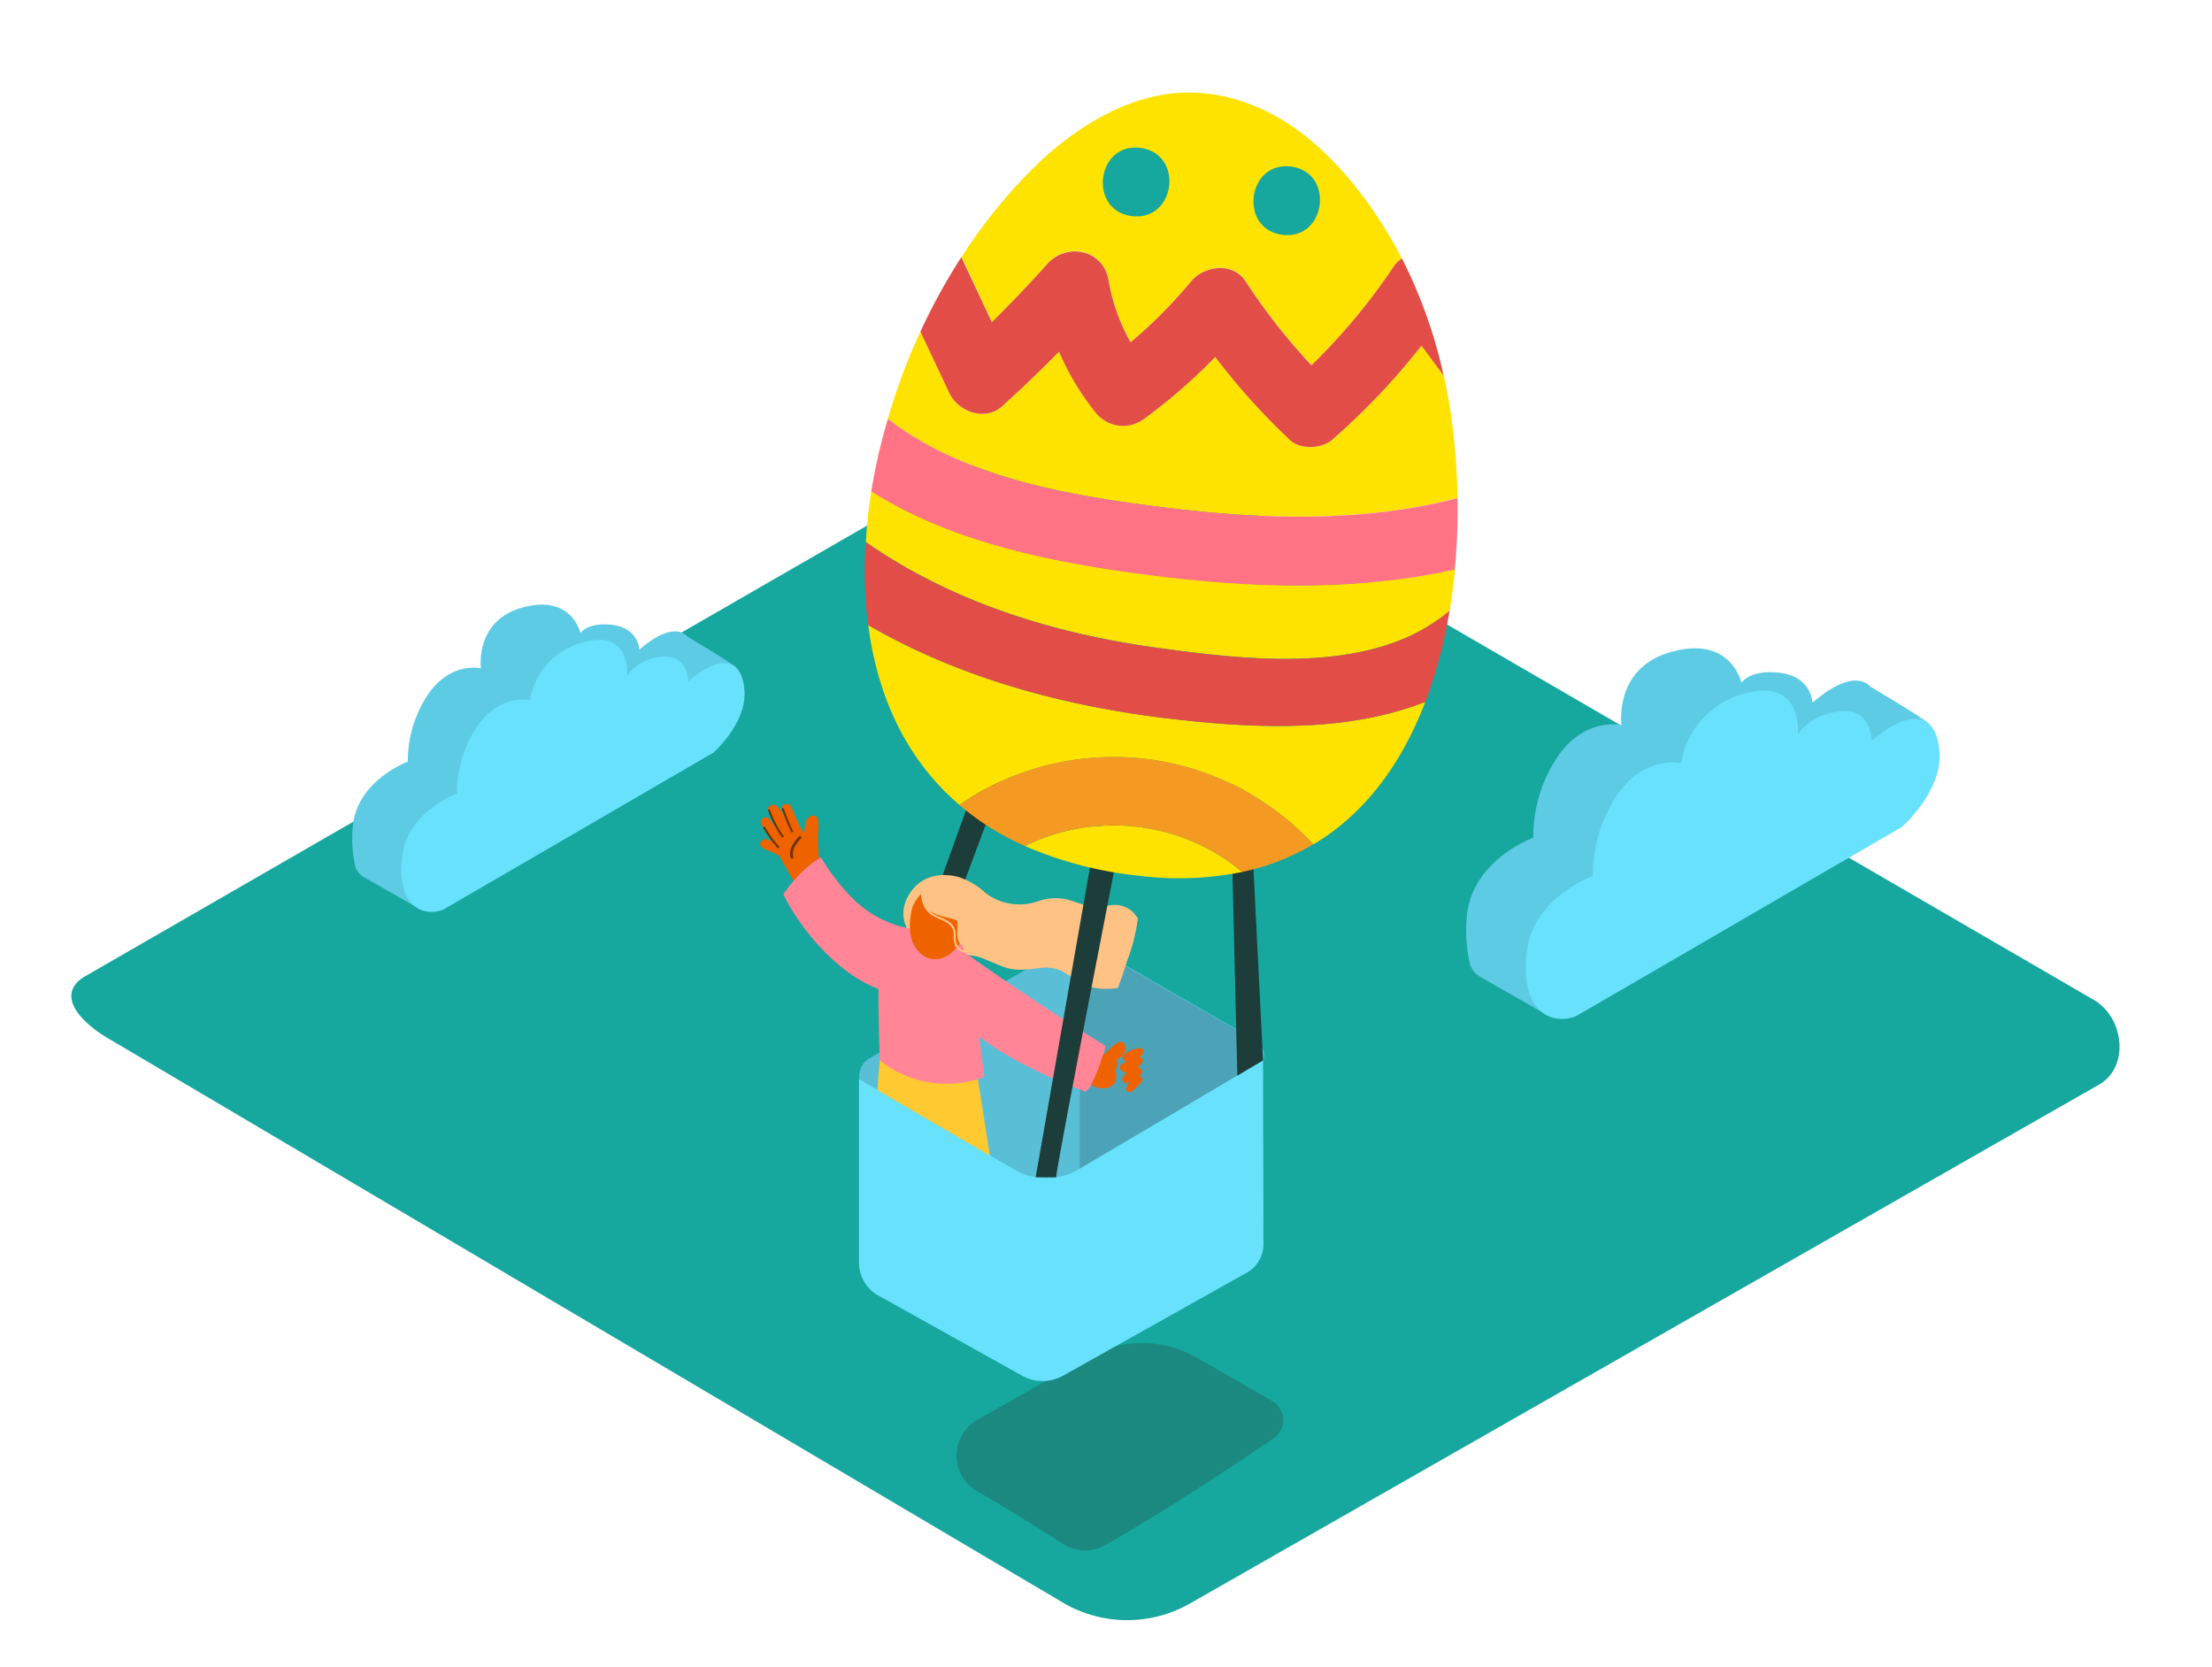 <svg id="Layer_2" data-name="Layer 2" xmlns="http://www.w3.org/2000/svg" viewBox="0 0 400 300" width="406" height="306" class="illustration styles_illustrationTablet__1DWOa"><title>PP</title><path d="M192.6,289.29,20.1,187.34c-5.49-3.08-10.2-8.15-4.85-11.46L188.37,76.1c2.6-1.61,6.54-2.66,9.18-1.13L378.63,180.07c5.49,3.19,6.48,12.1,1,15.29L215.34,289.13A22.94,22.94,0,0,1,192.6,289.29Z" fill="#16a79e"></path><path d="M199.92,278.64c10.39-6,20.47-12.54,30.38-19.3a4,4,0,0,0-.25-6.74l-13.59-7.81a20,20,0,0,0-19.82-.06L176.77,256a7.44,7.44,0,0,0-.05,12.93c5.26,3,10.41,6.25,15.53,9.52A7.41,7.41,0,0,0,199.92,278.64Z" fill="#1e7c73" opacity="0.69"></path><path d="M159.58,187.65l20.21-56,4.78-.24L163.9,186.86Z" fill="#1d3d3a"></path><path d="M157.3,190.6l32.49-18.41a11,11,0,0,1,10.92,0L227,187.35a3.14,3.14,0,0,1,.48,5.1l-40.09,34.44-30.89-30.32A3.77,3.77,0,0,1,157.3,190.6Z" fill="#68e1fd"></path><path d="M157.3,190.6l32.49-18.41a11,11,0,0,1,10.92,0L227,187.35a3.14,3.14,0,0,1,.48,5.1l-40.09,34.44-30.89-30.32A3.77,3.77,0,0,1,157.3,190.6Z" opacity="0.15"></path><path d="M226.83,187.37l-26.31-15.12a11,11,0,0,0-5.28-1.45V220l32.07-27.54A3.14,3.14,0,0,0,226.83,187.37Z" opacity="0.15"></path><path d="M228.4,191,195.06,210.7a11.6,11.6,0,0,1-11.73,0l-28-16.3v33.18a6.81,6.81,0,0,0,3.49,5.94l26,14.5a7.6,7.6,0,0,0,7.43,0l33.22-18.63a5.86,5.86,0,0,0,3-5.11Z" fill="#68e1fd"></path><path d="M158.7,196.41,179,208.23l-2.72-17.33-16.72-3.24A73.28,73.28,0,0,0,158.7,196.41Z" fill="#ffc931"></path><path d="M202.16,177.9c.62-1.66,1.18-3.35,1.73-5.06a34.7,34.7,0,0,0,1.88-7.46A4.75,4.75,0,0,0,202.6,163c-1.42-.34-2.86.26-4.3.24-1.87,0-3.35-.77-5.09-1.27a9.5,9.5,0,0,0-5.46.25,10.15,10.15,0,0,1-9.62-1.55,12.56,12.56,0,0,0-4.84-2.83c-3.1-.82-6.31-.24-8.35,2.37-1.84,2.36-2.25,5.45-.29,7.86a7.36,7.36,0,0,0,3.92,2.18c1.36.39,2.65,1.19,4,1.45l.16,0a31.34,31.34,0,0,1,4,.53c1.65.49,3.18,1.31,4.8,1.89,2.15.77,4.24.47,6.45.19,2.82-.36,4.31.52,6.49,2.12l.39.27a9.43,9.43,0,0,0,5.12,1.36A12.43,12.43,0,0,0,202.16,177.9Z" fill="#ffc285"></path><path d="M149.54,157.37c-.49-.85-1-1.75-1.42-2.68a47.54,47.54,0,0,1-.2-5,6.58,6.58,0,0,0,0-2.13.89.89,0,0,0-1.16-.79,1.86,1.86,0,0,0-1.13,1.54c-.11.56-.19,1.12-.27,1.68a36.43,36.43,0,0,1-2.25-4.8c-.43-1-2.1-.49-1.67.56l.47,1.13a20.34,20.34,0,0,0-1.34-1.77c-.59-.69-2-.25-1.57.76a28.61,28.61,0,0,0,2,3.93q-.94-1.16-1.81-2.37c-.66-.92-2.13,0-1.47,1q1.22,1.7,2.57,3.3c-.5-.24-1-.47-1.53-.68-1-.43-1.85,1.13-.8,1.57s2,.88,2.95,1.37l.05.11q2.27,4.07,4.7,8.05c.59,1,2.06,0,1.47-1l-.74-1.23a1,1,0,0,0,.63-.49.88.88,0,0,0,1.33-.75A.91.91,0,0,0,149.54,157.37Z" fill="#ee6300"></path><path d="M144.51,150.49c-1,1.06-1.94,2.33-1.53,3.86.08.31.56.19.48-.11-.36-1.35.53-2.45,1.39-3.38C145.07,150.62,144.73,150.25,144.51,150.49Z" fill="#6d320b"></path><path d="M143.38,149.51a37.26,37.26,0,0,1-1.62-4c-.08-.22-.44-.14-.36.09a38.1,38.1,0,0,0,1.65,4.06C143.15,149.9,143.48,149.72,143.38,149.51Z" fill="#6d320b"></path><path d="M141.68,150.44a19.86,19.86,0,0,1-2.42-4.69c-.08-.22-.44-.14-.36.09a20.2,20.2,0,0,0,2.46,4.78C141.49,150.81,141.82,150.64,141.68,150.44Z" fill="#6d320b"></path><path d="M140.87,152.33a22,22,0,0,1-2.52-3.52c-.12-.21-.45,0-.33.18a22.47,22.47,0,0,0,2.58,3.59C140.76,152.76,141,152.51,140.87,152.33Z" fill="#6d320b"></path><path d="M173.4,168.7l-6-1.2a19.86,19.86,0,0,1-13.44-6,38.69,38.69,0,0,1-5.5-7.2,18.47,18.47,0,0,0-4.8,4.09,22.7,22.7,0,0,0-2,2.59c2.61,5.44,9.18,14.08,17.19,17.12,0,0,0,5.93.24,12.89A19.37,19.37,0,0,0,178,194S175.43,171.65,173.4,168.7Z" fill="#ff8597"></path><path d="M170.33,168.51s11.62,8.74,29.6,19.89c0,0-1.08,6-3.6,8.28,0,0-19.68-6.89-24.76-15.8" fill="#ff8597"></path><path d="M165.09,163.05S163,169.2,166.88,172s9.23-3,7.78-8.5S167.58,157.79,165.09,163.05Z" fill="#ee6300"></path><path d="M175.18,171.12a1.94,1.94,0,0,1-1.8-.54,2.93,2.93,0,0,1-.53-2.18,2.83,2.83,0,0,0-1.28-2.52c-1-.7-2.32-.89-3.25-1.75-.1-.09-.19-.18-.28-.28a2.54,2.54,0,0,0,.4.3c1.51.92,3.76,1.14,4.47,1.51s-.42,3.16.84,4.39,4.25-6.46,2.52-8.55-7.44-4.54-9.92-1.07a8.94,8.94,0,0,0,.25.92,4.58,4.58,0,0,0,1,2.57c.92,1.15,2.27,1.41,3.49,2.11a2.48,2.48,0,0,1,1.38,2.07,6,6,0,0,0,.23,2.14,2.3,2.3,0,0,0,2.6,1.24C175.53,171.42,175.41,171.07,175.18,171.12Z" fill="#ffc285"></path><path d="M206.47,194.86a.65.65,0,0,0-.17-.89.59.59,0,0,0-.36-.1,5,5,0,0,0,.43-.44.54.54,0,0,0-.16-.85.7.7,0,0,0-.44-.44l.44-.38.1-.09.14-.12a.65.65,0,0,0-.4-1.12,3.37,3.37,0,0,0,.49-.47l0,0a.67.67,0,0,0-.51-1.18,5.72,5.72,0,0,0-2.82,1.18.65.65,0,0,0,.21,1.1l.45.06a5.76,5.76,0,0,0-1.16.65.65.65,0,0,0-.06.91,1.4,1.4,0,0,0,1.12.54,4.94,4.94,0,0,0-.73.87.65.65,0,0,0,.66,1,4.51,4.51,0,0,0,.59-.17,3.47,3.47,0,0,0-.62,1c-.25.63.56,1.06,1,.69a10.62,10.62,0,0,0,1.62-1.56l0,0Z" fill="#ee6300"></path><path d="M203.41,188.27c-.57-1.52-2.26.11-3.21,1.18a.68.68,0,0,0-.15.1,4.74,4.74,0,0,1-.61.49,34.3,34.3,0,0,1-2.12,5.4,4.49,4.49,0,0,0,1.31.53,3.85,3.85,0,0,0,2-.11c1.35-.49,1.34-1.95,1.1-3.13l0,0a3,3,0,0,0,.3-1.4.68.68,0,0,0-.12-.35C202.89,190.29,203.84,189.43,203.41,188.27Z" fill="#ee6300"></path><path d="M191,212.15c-.4.06,13.64-71.7,13.64-71.7l-4.74-.31-12.62,72Z" fill="#1d3d3a"></path><polygon points="228.4 191.01 225.95 142.05 222.47 140.46 223.75 193.76 228.4 191.01" fill="#1d3d3a"></polygon><path d="M179.36,57.48c3.47-3.37,6.82-6.86,10-10.49,3.51-4,10.15-2.65,11.1,2.87a34.71,34.71,0,0,0,4,11.26,87,87,0,0,0,10.93-11c2.37-2.85,7.55-3.56,9.84-.05a109.31,109.31,0,0,0,11.93,15.21A110.85,110.85,0,0,0,252,47.49,5.2,5.2,0,0,1,253.51,46a77.92,77.92,0,0,0-8.86-13.55c-4.53-5.55-10.08-10.66-17-13.69a31.71,31.71,0,0,0-12-2.76c-10.78-.26-20.7,6-27.69,12.59a93,93,0,0,0-14.06,17.13l.06.11Z" fill="#fee300"></path><path d="M157,112.29c1.64,12.63,6.71,24.16,16.49,32.52a49.21,49.21,0,0,1,64,7.15c9.66-5.74,16.16-15.06,20.26-25.8-14.35,5.68-31.31,4.84-46.63,3C192.22,126.92,173.42,121.81,157,112.29Z" fill="#fee300"></path><path d="M185.33,152.24a69.42,69.42,0,0,0,20.74,5.39,57.62,57.62,0,0,0,18.59-.7A36.42,36.42,0,0,0,185.33,152.24Z" fill="#fee300"></path><path d="M157.57,88.06c-.49,3.07-.84,6.15-1,9.21,15.54,10.84,33.89,16.54,52.66,19.12,16.28,2.24,39.35,5.08,52.92-6.75.41-2.47.73-5,1-7.45-17.86,4-36.62,3.38-54.8,1.06C190.94,101,172.39,97.46,157.57,88.06Z" fill="#fee300"></path><path d="M211.56,91.14c17.35,2.1,35.17,2.55,52-1.84a117.22,117.22,0,0,0-1.18-15.07c-.35-2.37-.79-4.73-1.32-7.08l-4-5.41a124,124,0,0,1-16.2,17.06c-1.91,1.67-5.71,1.83-7.6,0a123.51,123.51,0,0,1-13.5-15A100.11,100.11,0,0,1,206.9,75a6.34,6.34,0,0,1-8.73-1.08,47.68,47.68,0,0,1-6.67-11.08q-5,5.1-10.31,9.89c-3.09,2.78-7.94,1-9.54-2.45l-5.21-11.07c-.51,1.11-1,2.22-1.48,3.34A113.52,113.52,0,0,0,160.55,75C174.64,85.88,194,89,211.56,91.14Z" fill="#fee300"></path><path d="M181.19,72.74q5.32-4.78,10.31-9.89a47.68,47.68,0,0,0,6.67,11.08A6.34,6.34,0,0,0,206.9,75a100.11,100.11,0,0,0,12.85-11.18,123.51,123.51,0,0,0,13.5,15c1.88,1.79,5.69,1.62,7.6,0a124,124,0,0,0,16.2-17.06l4,5.41A87.47,87.47,0,0,0,253.51,46,5.2,5.2,0,0,0,252,47.49a110.85,110.85,0,0,1-14.85,17.82,109.31,109.31,0,0,1-11.93-15.21c-2.3-3.51-7.48-2.79-9.84.05a87,87,0,0,1-10.93,11,34.71,34.71,0,0,1-4-11.26c-.95-5.52-7.59-6.83-11.1-2.87-3.22,3.63-6.57,7.12-10,10.49L173.9,45.87l-.06-.11a110,110,0,0,0-7.4,13.47l5.21,11.07C173.25,73.69,178.1,75.52,181.19,72.74Z" fill="#e24e47"></path><path d="M211.56,91.14C194,89,174.64,85.88,160.55,75a107.89,107.89,0,0,0-3,13.11c14.81,9.39,33.36,13,50.72,15.2,18.17,2.32,36.93,2.9,54.8-1.06a118.36,118.36,0,0,0,.5-12.91C246.73,93.69,228.9,93.24,211.56,91.14Z" fill="#ff7384"></path><path d="M209.2,116.4c-18.77-2.58-37.12-8.29-52.66-19.12a78.8,78.8,0,0,0,.44,15c16.44,9.52,35.25,14.63,54.14,16.89,15.33,1.83,32.28,2.67,46.63-3a86.21,86.21,0,0,0,4.38-16.51C248.55,121.48,225.48,118.64,209.2,116.4Z" fill="#e24e47"></path><path d="M173.46,144.81a49,49,0,0,0,11.86,7.43,36.42,36.42,0,0,1,39.33,4.69,42.26,42.26,0,0,0,12.83-5A49.21,49.21,0,0,0,173.46,144.81Z" fill="#f49a22"></path><path d="M206.2,26c-7.94-1-9.48,11.36-1.52,12.34S214.16,27,206.2,26Z" fill="#16a79e"></path><path d="M233.44,29.38c-7.94-1-9.48,11.36-1.52,12.34S241.39,30.36,233.44,29.38Z" fill="#16a79e"></path><path d="M348.87,130.21c-.7-.89-10.51-6.71-10.51-6.71v.05c-2-2.23-5.75-1.45-10.6,2.78,0,0-.17-4.63-5.72-5.38s-7.14,1.78-7.14,1.78-1.87-8.79-13-5.49c-10.11,3-8.68,13.16-8.68,13.16s-6.28-1.58-11.31,5.34a26.07,26.07,0,0,0-4.64,15s-10.57,3.83-11.92,13.44a23.56,23.56,0,0,0-.21,2.51l0,.25a28.75,28.75,0,0,0,.56,6.17,4,4,0,0,0,2,2.8l11.21,6.4a16,16,0,0,0-1.14-8.2l55.48-32.21a24.2,24.2,0,0,0,6-8.68l4.27-1.11S349.57,131.1,348.87,130.21Z" fill="#68e1fd"></path><path d="M348.87,130.21c-.7-.89-10.51-6.71-10.51-6.71v.05c-2-2.23-5.75-1.45-10.6,2.78,0,0-.17-4.63-5.72-5.38s-7.14,1.78-7.14,1.78-1.87-8.79-13-5.49c-10.11,3-8.68,13.16-8.68,13.16s-6.28-1.58-11.31,5.34a26.07,26.07,0,0,0-4.64,15s-10.57,3.83-11.92,13.44a23.56,23.56,0,0,0-.21,2.51l0,.25a28.75,28.75,0,0,0,.56,6.17,4,4,0,0,0,2,2.8l11.21,6.4a16,16,0,0,0-1.14-8.2l55.48-32.21a24.2,24.2,0,0,0,6-8.68l4.27-1.11S349.57,131.1,348.87,130.21Z" opacity="0.1"></path><path d="M284.94,183.05l59-34.26s7.24-6.34,6.79-13.45-5.15-8.26-12.22-2.11c0,0-.15-6-5.72-5.38s-7.69,4.23-7.69,4.23,1.11-10.6-10-7.3A15.49,15.49,0,0,0,304,137.3s-6.28-1.58-11.31,5.34a26.07,26.07,0,0,0-4.64,15s-10.57,3.83-11.92,13.44S279.36,185,284.94,183.05Z" fill="#68e1fd"></path><path d="M133.13,120c-.58-.74-8.72-5.56-8.72-5.56v0c-1.67-1.84-4.76-1.2-8.79,2.3,0,0-.14-3.84-4.74-4.46s-5.92,1.48-5.92,1.48-1.55-7.28-10.78-4.55c-8.38,2.48-7.2,10.91-7.2,10.91s-5.21-1.31-9.38,4.43A21.62,21.62,0,0,0,73.75,137s-8.76,3.17-9.88,11.14a19.53,19.53,0,0,0-.17,2.08l0,.21a23.83,23.83,0,0,0,.46,5.11,3.33,3.33,0,0,0,1.63,2.32l9.29,5.3a13.27,13.27,0,0,0-.95-6.8l46-26.7a20.06,20.06,0,0,0,5-7.19l3.54-.92S133.71,120.7,133.13,120Z" fill="#68e1fd"></path><path d="M133.13,120c-.58-.74-8.72-5.56-8.72-5.56v0c-1.67-1.84-4.76-1.2-8.79,2.3,0,0-.14-3.84-4.74-4.46s-5.92,1.48-5.92,1.48-1.55-7.28-10.78-4.55c-8.38,2.48-7.2,10.91-7.2,10.91s-5.21-1.31-9.38,4.43A21.62,21.62,0,0,0,73.75,137s-8.76,3.17-9.88,11.14a19.53,19.53,0,0,0-.17,2.08l0,.21a23.83,23.83,0,0,0,.46,5.11,3.33,3.33,0,0,0,1.63,2.32l9.29,5.3a13.27,13.27,0,0,0-.95-6.8l46-26.7a20.06,20.06,0,0,0,5-7.19l3.54-.92S133.71,120.7,133.13,120Z" opacity="0.1"></path><path d="M80.13,163.77,129,135.37s6-5.26,5.63-11.15-4.27-6.85-10.13-1.75c0,0-.12-4.94-4.74-4.46a8.35,8.35,0,0,0-6.37,3.51s.92-8.78-8.31-6a12.84,12.84,0,0,0-9.22,10.38s-5.21-1.31-9.38,4.43a21.62,21.62,0,0,0-3.85,12.44s-8.76,3.17-9.88,11.14S75.51,165.4,80.13,163.77Z" fill="#68e1fd"></path></svg>